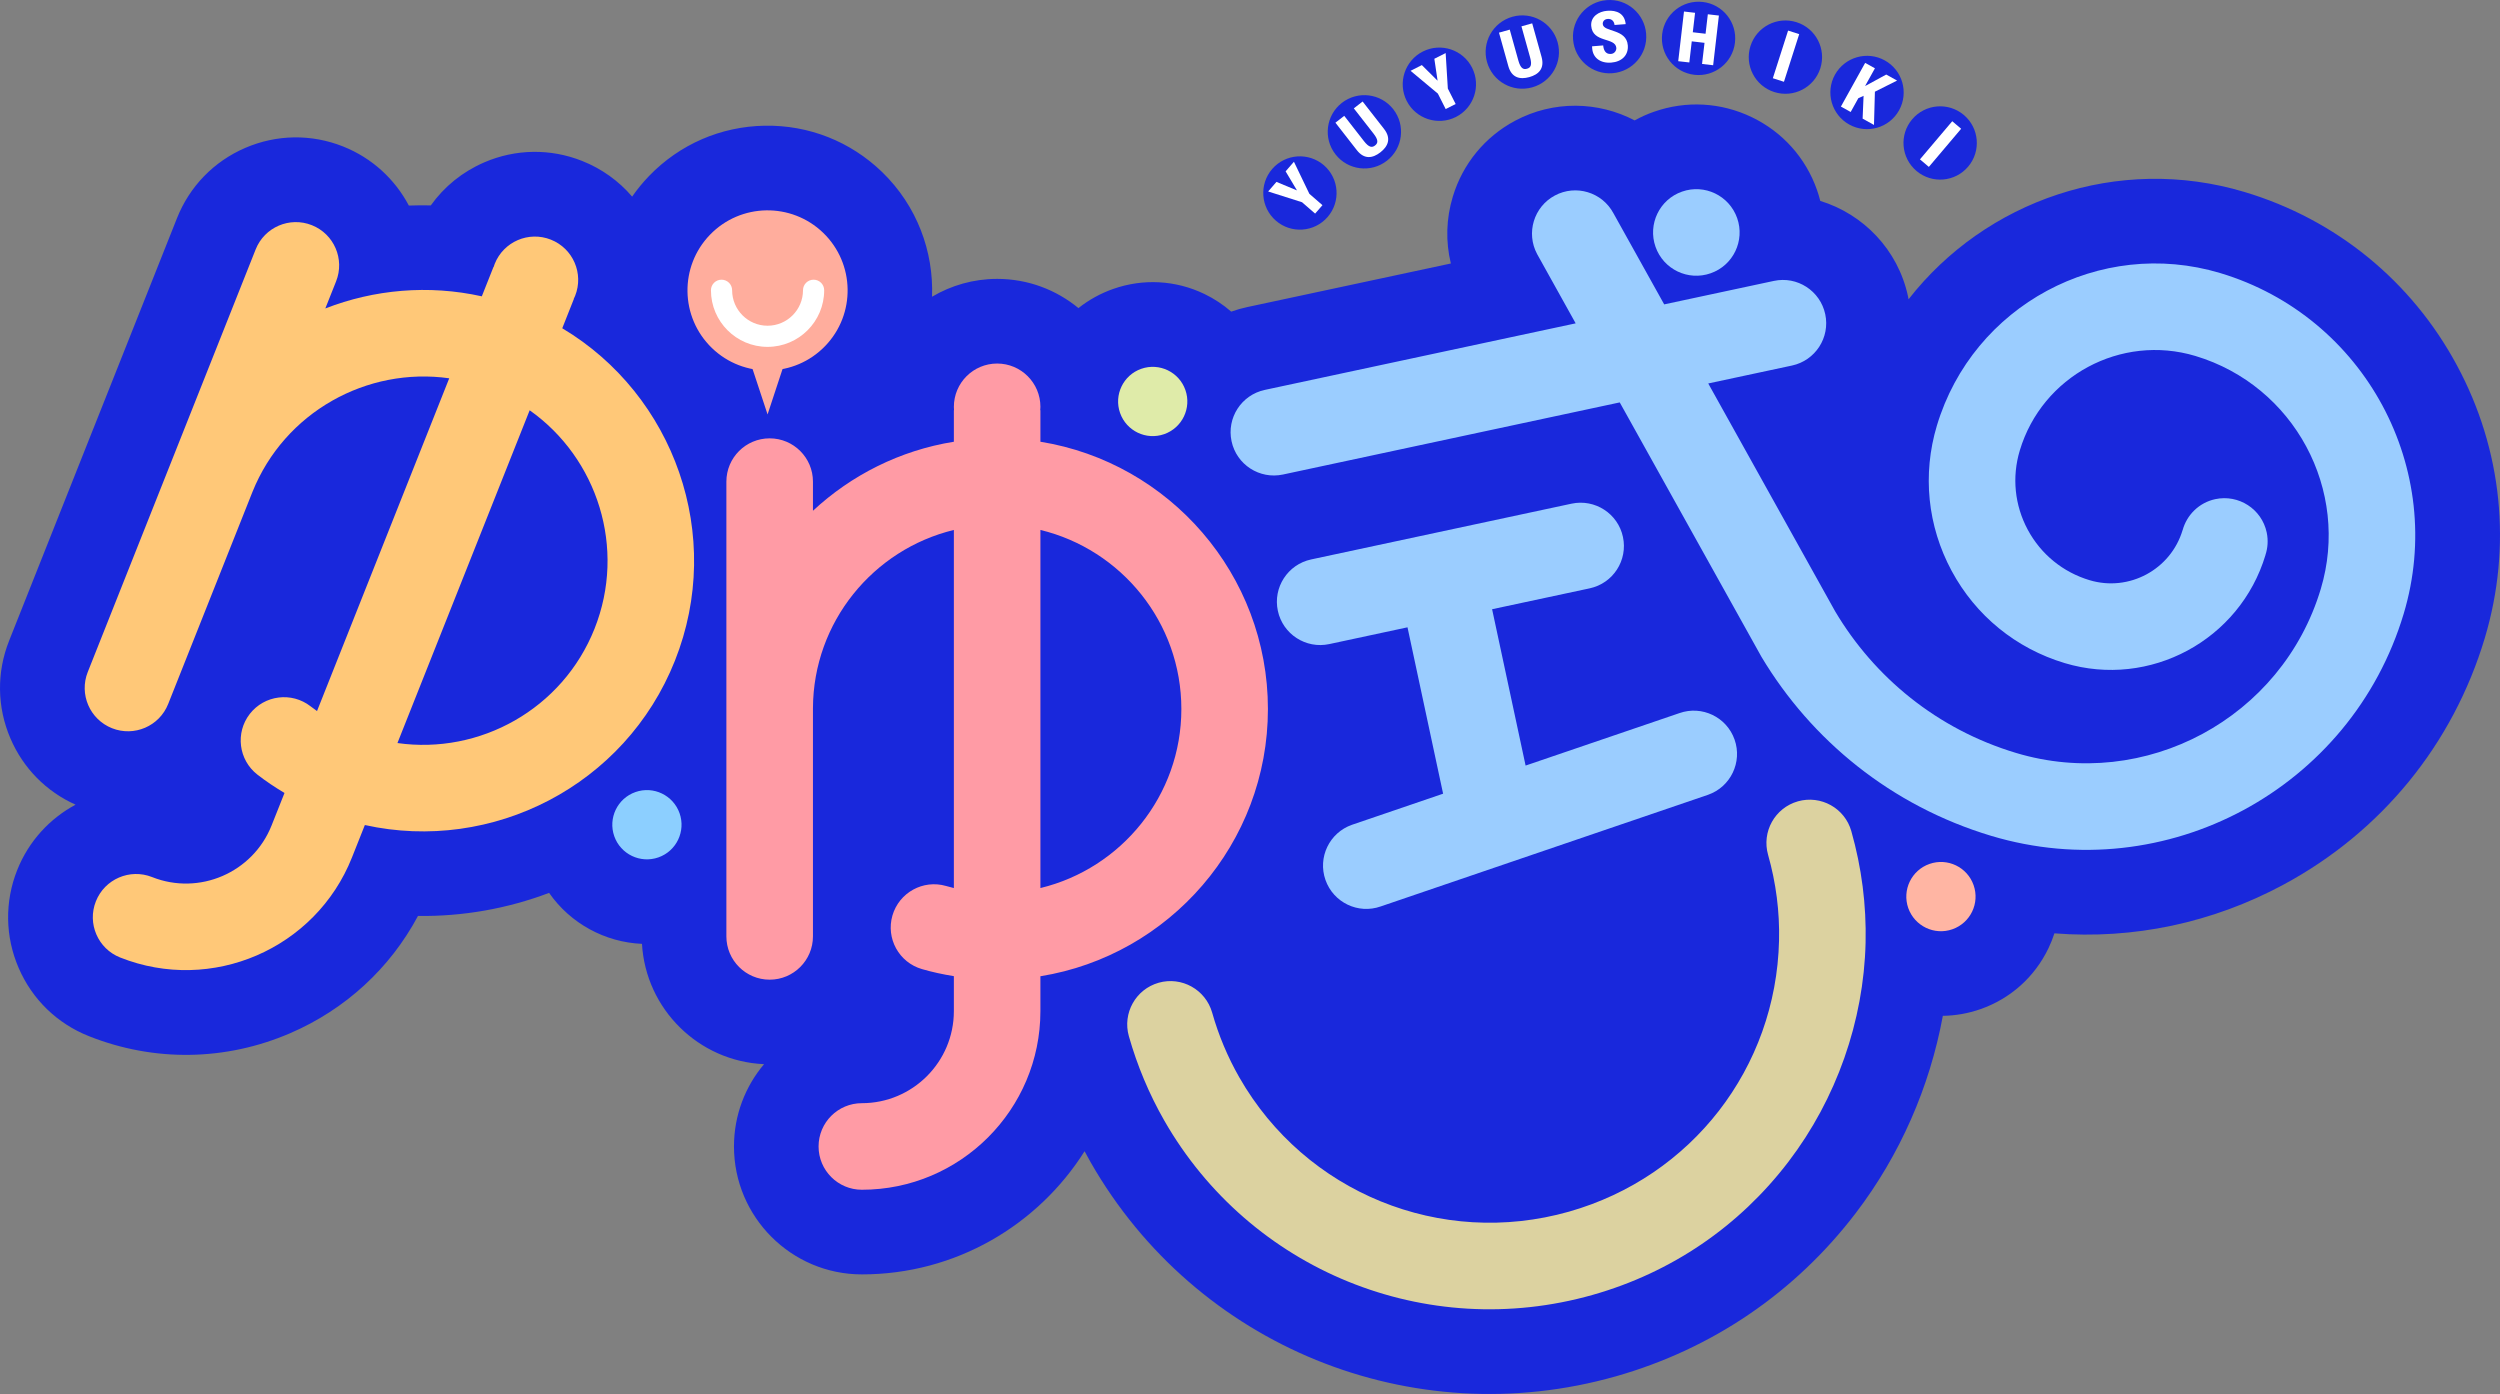 <?xml version="1.0" encoding="utf-8"?>
<!-- Generator: Adobe Illustrator 27.2.0, SVG Export Plug-In . SVG Version: 6.00 Build 0)  -->
<svg version="1.1" id="레이어_1" xmlns="http://www.w3.org/2000/svg" xmlns:xlink="http://www.w3.org/1999/xlink" x="0px"
	 y="0px" viewBox="0 0 720 401.467" enable-background="new 0 0 720 401.467" xml:space="preserve">
<rect x="0" y="0" width="720" height="401.467" fill="#808080" stroke="none"/>
<path fill="#1928DC" d="M707.606,105.237c-13.067-24.294-34.788-42.023-61.163-49.94c-36.511-10.952-74.625,2.51-96.779,30.896
	c-0.054-0.275-0.1-0.545-0.15-0.816c-2.897-13.52-12.917-23.715-25.276-27.516c-0.258-1.041-0.57-2.081-0.932-3.118
	c-3.251-9.295-9.941-16.747-18.811-21.005c-8.871-4.263-18.878-4.816-28.165-1.549c-1.931,0.674-3.784,1.511-5.549,2.489
	c-10.448-5.466-23.324-5.844-34.488,0.121c-8.667,4.646-15.023,12.392-17.875,21.808c-1.936,6.365-2.102,12.979-0.57,19.278
	l-58.686,12.563c-1.578,0.337-3.093,0.774-4.575,1.303c-2.314-2.015-4.9-3.73-7.734-5.095c-8.275-3.971-17.604-4.483-26.258-1.44
	c-3.676,1.295-7.039,3.164-10.003,5.516c-6.373-5.253-14.532-8.413-23.411-8.413c-6.843,0-13.25,1.89-18.753,5.141
	c0.491-13.017-4.321-26.183-14.395-35.932c-9.112-8.8-21.109-13.537-33.776-13.325c-12.671,0.216-24.498,5.349-33.306,14.461
	c-1.811,1.873-3.438,3.863-4.895,5.965c-3.842-4.504-8.746-8.03-14.403-10.278c-9.133-3.626-19.153-3.48-28.186,0.412
	c-6.265,2.702-11.531,6.977-15.39,12.392c-2.111-0.042-4.209-0.033-6.327,0.05c-3.95-7.476-10.469-13.65-18.932-17.017
	c-9.141-3.634-19.157-3.484-28.194,0.412c-9.037,3.896-16.014,11.081-19.648,20.227c0,0-22.508,56.654-24.023,60.459
	c-0.046,0.104-0.083,0.216-0.142,0.341c-0.012,0.037-0.017,0.067-0.037,0.096L2.622,184.537c-3.63,9.154-3.488,19.157,0.408,28.19
	c3.68,8.542,10.294,15.24,18.732,19.019c-7.385,3.967-13.47,10.444-16.809,18.828c-3.63,9.145-3.484,19.161,0.42,28.198
	c3.892,9.033,11.081,16.014,20.227,19.64c18.791,7.476,39.392,7.168,57.991-0.858c15.939-6.877,28.739-18.711,36.786-33.764
	c12.842,0.179,25.667-2.065,37.76-6.644c6.148,8.829,16.122,14.228,26.75,14.682c1.087,18.782,16.314,33.83,35.158,34.65
	c-5.403,6.406-8.663,14.678-8.663,23.698c0,20.318,16.522,36.848,36.832,36.848c26.995,0,50.706-14.178,64.143-35.47
	c0.57,1.082,1.166,2.16,1.773,3.226c30.3,52.941,92.462,78.271,151.198,61.608c27.782-7.884,51.693-24.16,69.164-47.076
	c12.684-16.63,21.276-36.257,25.043-56.754c3.601-0.054,7.251-0.67,10.84-1.927c8.658-3.035,15.61-9.27,19.581-17.542
	c0.67-1.399,1.236-2.835,1.715-4.288c22.678,1.782,45.432-2.968,65.971-14.024c28.198-15.169,48.787-40.387,57.97-70.995
	C723.516,157.421,720.681,129.518,707.606,105.237"/>
<path fill="#DFEBA9" d="M335.288,125.034c-5.195,1.823-10.886-0.907-12.713-6.107c-1.819-5.191,0.912-10.89,6.107-12.709
	c5.191-1.827,10.89,0.907,12.713,6.107C343.213,117.512,340.483,123.211,335.288,125.034"/>
<path fill="#8CCFFF" d="M189.621,246.931c-5.195,1.823-10.89-0.912-12.713-6.098c-1.827-5.199,0.907-10.898,6.107-12.721
	c5.191-1.827,10.877,0.912,12.705,6.107C197.543,239.409,194.812,245.108,189.621,246.931"/>
<path fill="#FFB5A3" d="M562.293,267.627c-5.195,1.827-10.881-0.912-12.717-6.107c-1.811-5.195,0.916-10.885,6.115-12.709
	c5.195-1.823,10.881,0.907,12.705,6.107C570.227,260.113,567.488,265.804,562.293,267.627"/>
<path fill="#DCD2A0" d="M517.792,230.785c-6.619,1.882-10.465,8.767-8.588,15.394c2.294,8.088,3.359,16.397,3.16,24.706
	c-0.862,36.682-25.172,68.044-60.501,78.072c-36.878,10.465-75.924-5.428-94.931-38.655c-3.343-5.849-5.986-12.134-7.834-18.682
	c-1.89-6.619-8.779-10.469-15.402-8.592c-6.61,1.882-10.461,8.771-8.584,15.394c2.41,8.5,5.836,16.655,10.178,24.26
	c24.722,43.192,75.449,63.852,123.387,50.248c22.67-6.423,42.185-19.702,56.434-38.401c13.766-18.054,21.65-40.453,22.179-63.057
	c0.25-10.802-1.132-21.617-4.109-32.099C531.317,232.758,524.419,228.907,517.792,230.785"/>
<g>
	<path fill="#9BCDFF" d="M483.674,205.378l-44.3,15.106l-9.649-45.028l28.111-6.015c6.735-1.444,11.019-8.067,9.574-14.803
		c-1.436-6.731-8.067-11.015-14.794-9.583l-75.012,16.064c-6.739,1.444-11.027,8.076-9.583,14.798
		c1.436,6.723,8.067,11.019,14.794,9.583l22.545-4.833l10.253,47.917l-26.254,8.958c-6.494,2.281-9.907,9.391-7.622,15.885
		c2.281,6.498,9.391,9.916,15.885,7.634l94.306-32.165c6.49-2.277,9.916-9.395,7.63-15.893
		C497.281,206.51,490.163,203.092,483.674,205.378"/>
	<path fill="#9BCDFF" d="M492.674,78.703c6.502-2.273,9.911-9.391,7.63-15.889c-2.289-6.49-9.391-9.911-15.885-7.626
		c-6.498,2.277-9.907,9.395-7.63,15.893C479.066,77.575,486.176,80.989,492.674,78.703"/>
	<path fill="#9BCDFF" d="M639.43,78.643c-34.605-10.386-71.22,9.324-81.606,43.933c-4.213,14.057-2.71,28.902,4.246,41.827
		c6.948,12.921,18.528,22.35,32.577,26.571c24.518,7.356,50.448-6.602,57.812-31.129h-0.012c0.674-2.031,0.841-4.263,0.362-6.515
		c-1.436-6.731-8.067-11.015-14.803-9.578c-4.712,1.016-8.221,4.579-9.408,8.937l-0.012-0.008
		c-3.409,11.36-15.427,17.821-26.775,14.415c-7.676-2.302-13.999-7.455-17.8-14.507c-3.796-7.06-4.617-15.169-2.31-22.849
		c6.431-21.438,29.131-33.656,50.573-27.224c28.452,8.546,44.658,38.651,36.112,67.099c-11.164,37.215-50.54,58.403-87.746,47.234
		c-22.749-6.823-40.853-21.813-52.113-40.782l-36.553-65.633l24.119-5.162c6.723-1.44,11.023-8.063,9.578-14.794
		c-1.445-6.727-8.063-11.023-14.803-9.578l-31.578,6.76l-14.62-26.25c-3.251-6.069-10.806-8.355-16.871-5.108
		c-6.065,3.243-8.359,10.798-5.108,16.867l11.102,19.952l-89.536,19.169c-6.723,1.44-11.014,8.067-9.566,14.794
		c1.436,6.727,8.059,11.01,14.79,9.578l97.004-20.772l40.82,73.28c14.357,23.986,37.348,42.893,66.17,51.555
		c50.381,15.119,103.668-13.562,118.783-63.948C704.751,135.16,681.053,91.139,639.43,78.643"/>
</g>
<path fill="#FF9BA5" d="M365.161,204.195c0-38.763-28.431-70.995-65.521-76.977v-9.079h-0.054c0.029-0.316,0.054-0.641,0.054-0.974
	c0-6.885-5.586-12.467-12.459-12.467c-6.881,0-12.467,5.582-12.467,12.467c0,0.333,0.029,0.658,0.042,0.974h-0.042v9.079
	c-15.544,2.502-29.543,9.62-40.582,19.881v-8.388c0-6.885-5.586-12.467-12.467-12.467c-6.889,0-12.467,5.582-12.467,12.467v65.317
	c0,0.058-0.004,0.112-0.004,0.167h0.004v65.479c0,6.885,5.578,12.471,12.467,12.471c6.881,0,12.467-5.586,12.467-12.471v-65.683
	c0.083-24.876,17.383-45.752,40.582-51.364v103.131c-0.72-0.187-1.457-0.375-2.244-0.595c-6.61-1.919-13.516,1.886-15.448,8.5
	c-1.915,6.61,1.886,13.52,8.504,15.435c2.985,0.874,6.065,1.528,9.187,2.036v10.086c0,14.611-11.889,26.496-26.5,26.496
	c-6.881,0-12.463,5.578-12.463,12.463s5.582,12.467,12.463,12.467c28.36,0,51.426-23.074,51.426-51.426v-10.061
	C336.73,275.185,365.161,242.954,365.161,204.195 M340.231,204.195c0,24.955-17.329,45.936-40.591,51.563V152.627
	C322.901,158.255,340.231,179.227,340.231,204.195"/>
<path fill="#FFC878" d="M161.931,94.538l3.338-8.425l-0.037-0.012c0.146-0.3,0.283-0.595,0.404-0.895
	c2.543-6.402-0.583-13.65-6.985-16.189c-6.394-2.543-13.637,0.583-16.176,6.981c-0.129,0.308-0.225,0.62-0.316,0.924l-0.05-0.008
	l-3.347,8.429c-15.365-3.405-31.012-1.973-45.07,3.493l3.101-7.797c2.548-6.398-0.583-13.65-6.977-16.185
	c-6.394-2.543-13.637,0.574-16.185,6.977l-24.085,60.622c-0.033,0.079-0.071,0.15-0.096,0.229h0.004l-24.177,60.855
	c-2.543,6.406,0.583,13.641,6.973,16.189c6.398,2.543,13.654-0.579,16.189-6.981l24.244-61.009
	c9.262-23.103,33.056-36.128,56.696-32.786l-38.076,95.838c-0.608-0.429-1.22-0.878-1.861-1.374
	c-5.441-4.221-13.271-3.239-17.504,2.198c-4.213,5.432-3.234,13.262,2.206,17.488c2.456,1.907,5.07,3.655,7.793,5.278l-3.73,9.379
	c-5.403,13.57-20.83,20.235-34.401,14.84c-6.406-2.543-13.654,0.583-16.189,6.981c-2.543,6.398,0.583,13.645,6.981,16.18
	c26.35,10.473,56.305-2.452,66.77-28.802l3.713-9.345c36.682,8.134,75.004-11.327,89.307-47.342
	C208.703,154.26,194.192,113.799,161.931,94.538 M171.226,181.068c-9.221,23.19-33.073,36.299-56.763,32.931l38.081-95.838
	C172.084,131.973,180.443,157.878,171.226,181.068"/>
<g>
	<polygon fill="#FFAD9D" points="227.028,101.257 221.059,119.361 215.081,101.257 	"/>
	<path fill="#FFAD9D" d="M237.635,99.668c-8.85,9.158-23.457,9.404-32.611,0.554c-9.145-8.858-9.408-23.453-0.549-32.611
		c8.854-9.158,23.453-9.399,32.615-0.549C246.239,75.915,246.484,90.514,237.635,99.668"/>
</g>
<path fill="#FFFFFF" d="M231.264,83.594c0,5.632-4.579,10.215-10.211,10.215c-5.624,0-10.203-4.583-10.203-10.215
	c0-1.682-1.365-3.043-3.051-3.043c-1.682,0-3.047,1.361-3.047,3.043c0,8.996,7.314,16.305,16.301,16.305
	c8.991,0,16.309-7.31,16.309-16.305c0-1.682-1.365-3.043-3.055-3.043C232.626,80.551,231.264,81.912,231.264,83.594"/>
<path fill="#1928DC" d="M366.404,48.653c3.821-4.392,10.482-4.862,14.894-1.049c4.4,3.826,4.875,10.494,1.053,14.894
	c-3.821,4.408-10.49,4.883-14.898,1.057C363.053,59.73,362.578,53.069,366.404,48.653"/>
<polygon fill="#FFFFFF" points="377.094,55.813 372.652,46.584 370.258,49.348 373.489,54.772 373.455,54.814 367.623,52.383 
	365.23,55.142 374.987,58.244 378.755,61.516 380.869,59.089 "/>
<path fill="#1928DC" d="M386.448,29.632c4.604-3.58,11.239-2.76,14.823,1.836c3.588,4.6,2.764,11.239-1.831,14.815
	c-4.6,3.592-11.235,2.764-14.819-1.827C381.032,39.855,381.853,33.224,386.448,29.632"/>
<path fill="#FFFFFF" d="M390.757,43.231c2.165,2.781,4.596,2.348,6.798,0.637c2.194-1.719,3.205-3.971,1.036-6.752l-6.157-7.884
	l-2.535,1.977l5.682,7.276c1.449,1.865,1.303,2.739,0.429,3.413c-0.862,0.674-1.744,0.604-3.189-1.253l-5.682-7.285l-2.539,1.977
	L390.757,43.231z"/>
<path fill="#1928DC" d="M409.779,14.838c5.199-2.627,11.551-0.545,14.182,4.662c2.627,5.203,0.545,11.551-4.654,14.187
	c-5.203,2.631-11.56,0.545-14.195-4.658C402.495,23.825,404.576,17.469,409.779,14.838"/>
<polygon fill="#FFFFFF" points="416.977,25.507 416.348,15.283 413.089,16.928 414.017,23.18 413.971,23.201 409.492,18.742 
	406.241,20.395 414.108,26.96 416.356,31.41 419.229,29.957 "/>
<path fill="#1928DC" d="M435.582,4.824c5.624-1.574,11.443,1.715,13.008,7.331c1.574,5.62-1.715,11.439-7.326,13.004
	c-5.615,1.569-11.443-1.711-13.013-7.326C426.686,12.217,429.971,6.389,435.582,4.824"/>
<path fill="#FFFFFF" d="M434.396,19.036c0.945,3.393,3.359,3.913,6.04,3.172c2.685-0.753,4.475-2.452,3.526-5.844l-2.689-9.641
	l-3.097,0.862l2.481,8.9c0.633,2.269,0.175,3.022-0.887,3.309c-1.066,0.308-1.852-0.104-2.485-2.364l-2.477-8.896l-3.101,0.87
	L434.396,19.036z"/>
<path fill="#1928DC" d="M462.756,0.032c5.807-0.45,10.885,3.9,11.335,9.72c0.454,5.807-3.896,10.881-9.712,11.335
	c-5.807,0.454-10.894-3.9-11.335-9.716C452.591,5.564,456.936,0.486,462.756,0.032"/>
<path fill="#FFFFFF" d="M458.51,13.34l0.046,0.637c0.208,2.685,2.381,4.3,5.47,4.054c3.06-0.237,5.004-2.144,4.783-4.962
	c-0.375-4.887-7.027-3.742-7.214-6.136c-0.05-0.72,0.429-1.403,1.407-1.474c1.145-0.096,1.877,0.645,1.986,1.736l3.209-0.246
	c-0.279-3.01-2.527-4.067-5.328-3.842c-2.414,0.183-4.804,1.665-4.6,4.35c0.387,4.97,6.989,3.209,7.235,6.344
	c0.042,0.67-0.433,1.648-1.553,1.736c-1.673,0.125-2.127-1.282-2.231-2.456L458.51,13.34z"/>
<path fill="#1928DC" d="M490.402,0.565c5.786,0.666,9.941,5.911,9.27,11.697c-0.666,5.799-5.907,9.949-11.697,9.283
	c-5.799-0.674-9.949-5.915-9.275-11.714C479.367,4.045,484.608-0.105,490.402,0.565"/>
<polygon fill="#FFFFFF" points="495.044,4.482 491.855,4.108 491.202,9.719 487.526,9.29 488.179,3.687 484.987,3.317 
	483.33,17.624 486.527,17.986 487.226,11.909 490.902,12.337 490.19,18.415 493.387,18.79 "/>
<path fill="#1928DC" d="M517.425,6.399c5.553,1.782,8.608,7.73,6.827,13.283c-1.786,5.549-7.726,8.604-13.279,6.823
	c-5.553-1.773-8.608-7.73-6.827-13.275C505.932,7.681,511.872,4.622,517.425,6.399"/>
<rect x="506.998" y="14.775" transform="matrix(0.305 -0.953 0.953 0.305 341.862 501.193)" fill="#FFFFFF" width="14.399" height="3.36"/>
<path fill="#1928DC" d="M542.832,17.405c5.091,2.831,6.935,9.262,4.104,14.361c-2.826,5.099-9.258,6.931-14.357,4.096
	c-5.095-2.826-6.931-9.254-4.109-14.353C531.309,16.419,537.732,14.575,542.832,17.405"/>
<polygon fill="#FFFFFF" points="539.972,26.409 546.361,23.204 543.231,21.468 537.216,24.748 537.174,24.723 539.98,19.67 
	537.166,18.109 530.181,30.693 532.995,32.254 535.197,28.287 536.708,27.596 536.433,34.165 539.709,35.984 "/>
<path fill="#1928DC" d="M565.579,33.109c4.458,3.763,5.02,10.428,1.257,14.873c-3.767,4.462-10.423,5.02-14.886,1.257
	c-4.454-3.763-5.016-10.423-1.249-14.873C554.464,29.912,561.125,29.35,565.579,33.109"/>
<rect x="551.565" y="39.496" transform="matrix(0.646 -0.763 0.763 0.646 166.499 441.227)" fill="#FFFFFF" width="14.396" height="3.36"/>
</svg>
